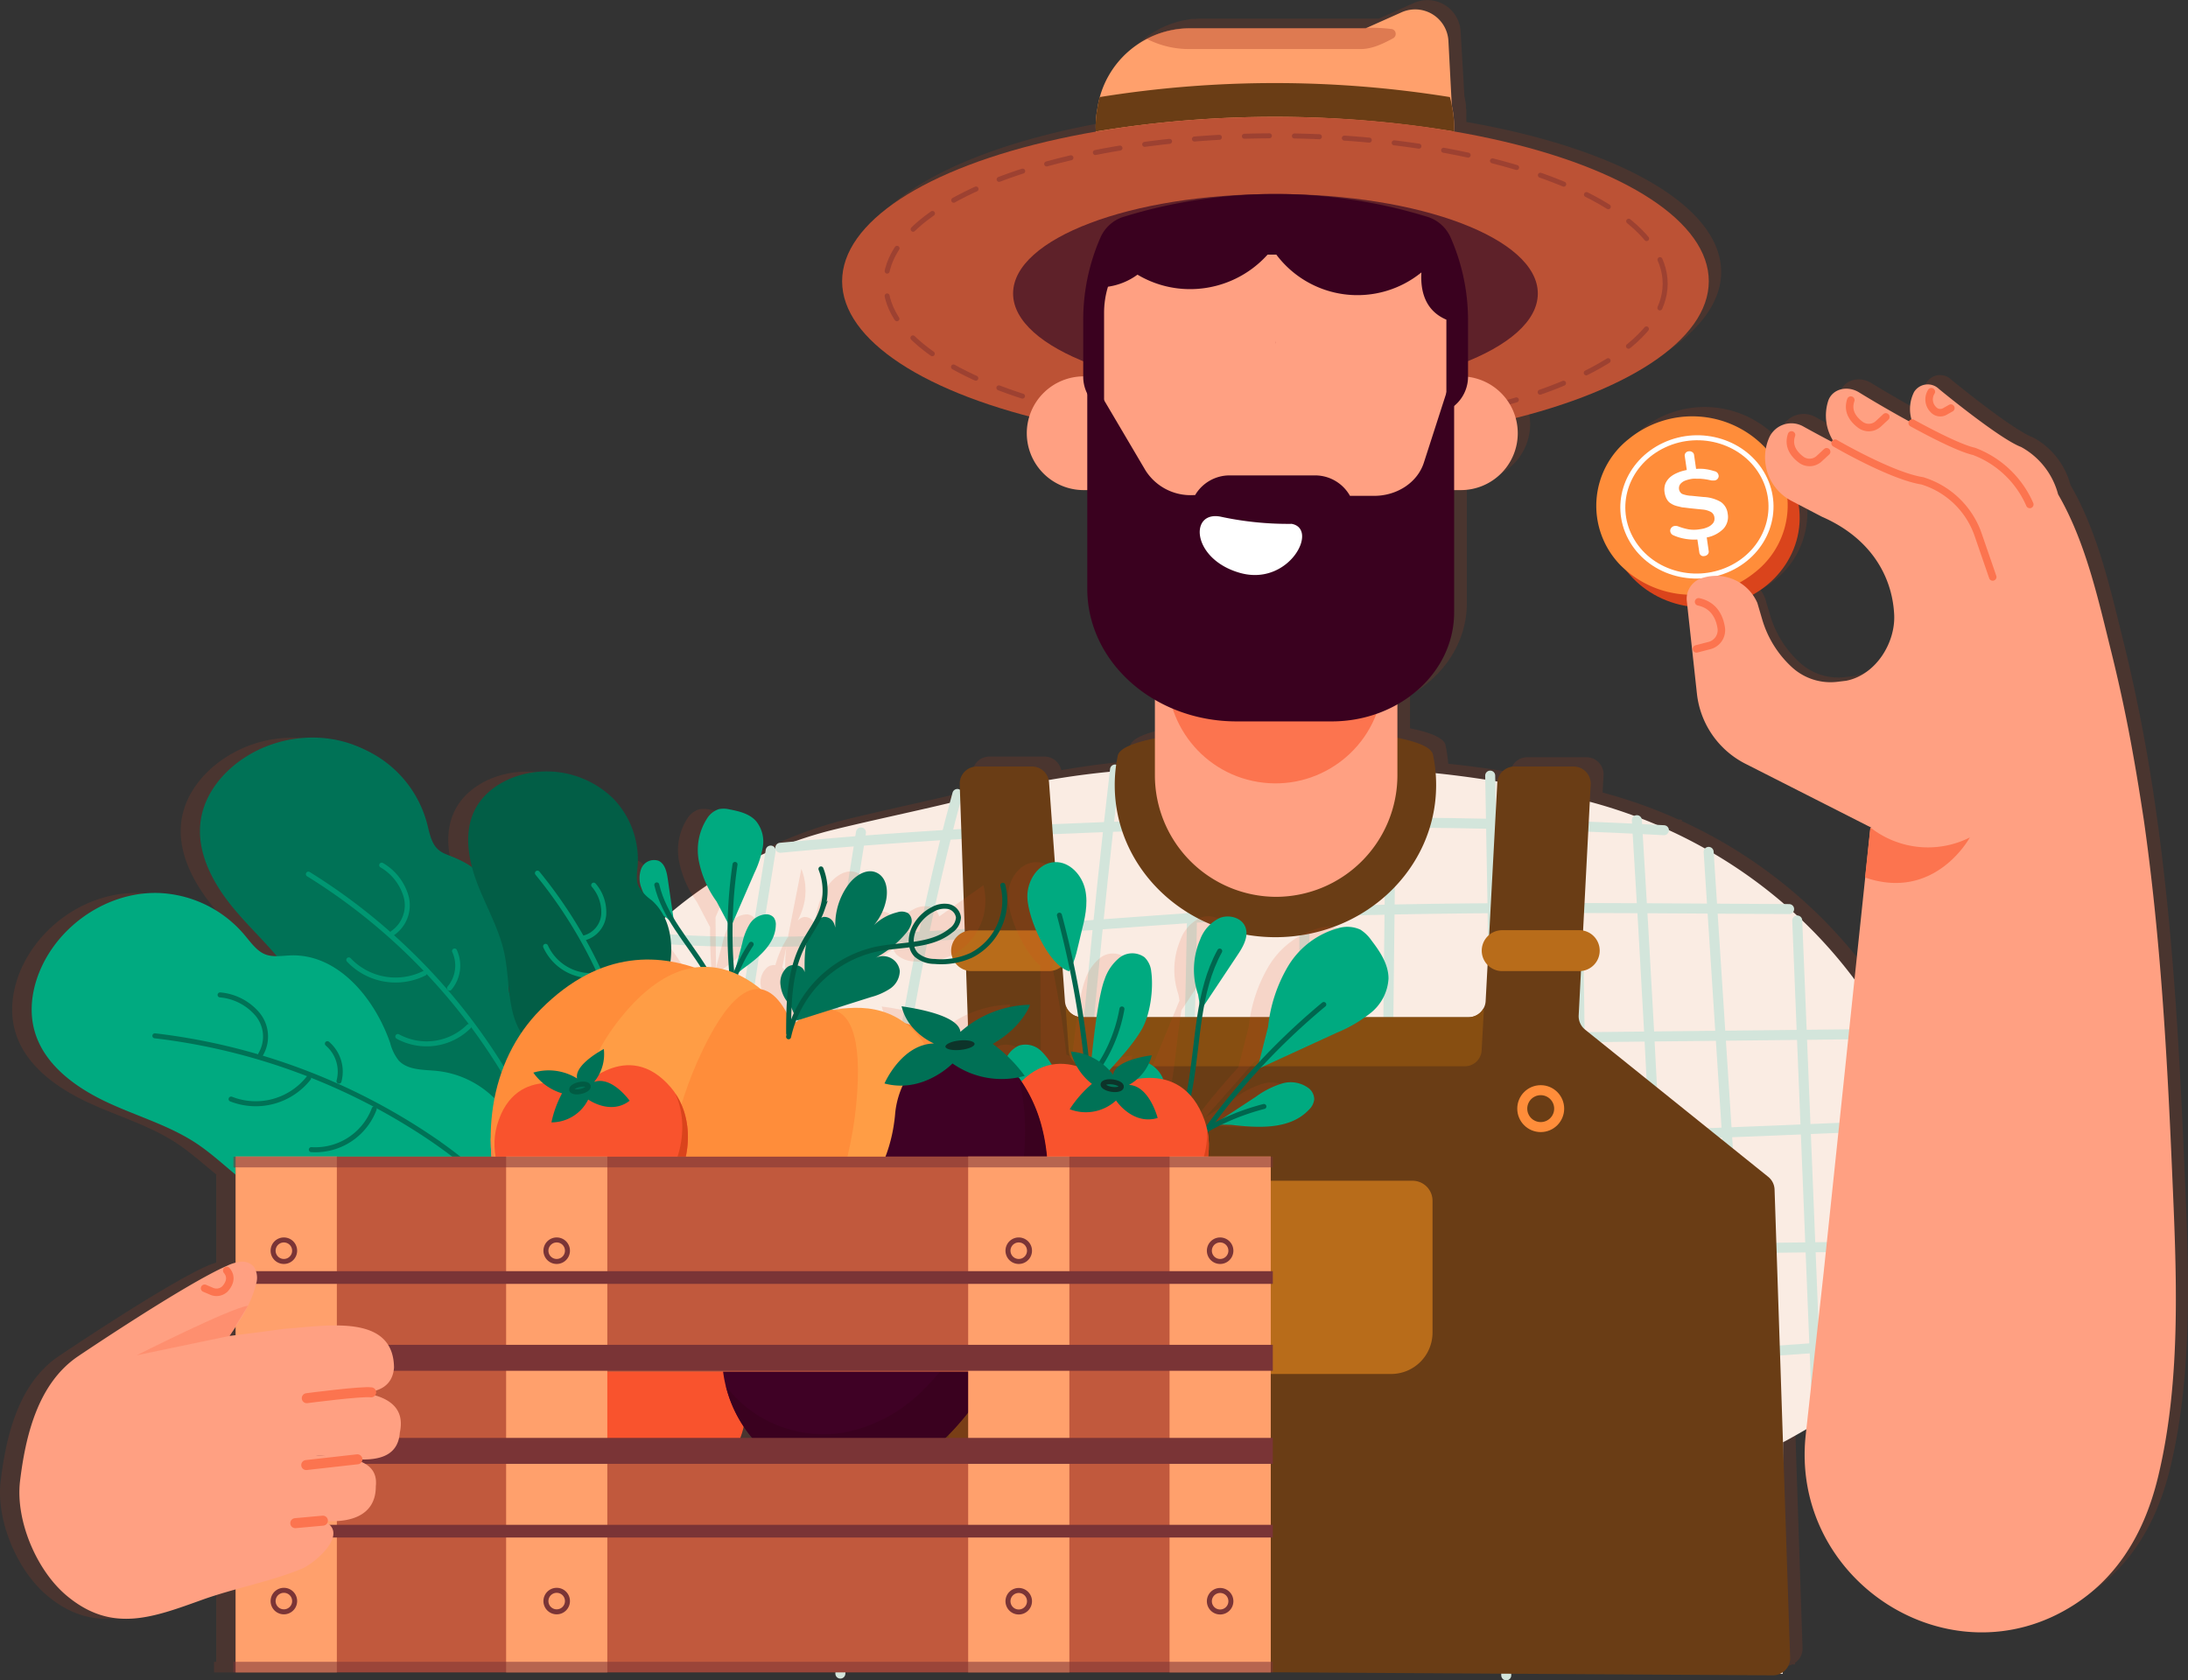 <svg id="Layer_1" data-name="Layer 1" xmlns="http://www.w3.org/2000/svg" viewBox="0 0 437.41 335.99"><rect x="0" y="0" width="437.41" height="335.99" fill="#333333" stroke="none"/><defs><style>.cls-1,.cls-18{fill:#da441c;}.cls-1,.cls-22{opacity:0.14;}.cls-2{fill:#faece3;}.cls-11,.cls-20,.cls-24,.cls-26,.cls-27,.cls-29,.cls-3,.cls-32,.cls-34,.cls-39,.cls-43,.cls-6{fill:none;}.cls-3{stroke:#d3e5db;}.cls-11,.cls-20,.cls-21,.cls-24,.cls-26,.cls-27,.cls-29,.cls-3,.cls-32,.cls-43{stroke-linecap:round;}.cls-11,.cls-20,.cls-21,.cls-24,.cls-26,.cls-27,.cls-29,.cls-3,.cls-32,.cls-34,.cls-39,.cls-43,.cls-6{stroke-miterlimit:10;}.cls-3,.cls-43,.cls-6{stroke-width:2px;}.cls-4{fill:#6a3d15;}.cls-5{fill:#874e11;}.cls-6{stroke:#ff8d3a;}.cls-7{fill:#b86c1a;}.cls-8{fill:#ffa06c;}.cls-10,.cls-9{fill:#bc5235;}.cls-9{opacity:0.49;}.cls-11{stroke:#5e2129;stroke-dasharray:5;opacity:0.33;}.cls-12{fill:#5e2129;}.cls-13,.cls-21{fill:#ffa082;}.cls-14,.cls-42{fill:#fc744f;}.cls-15{fill:#3a011f;}.cls-16{fill:#fff;}.cls-17{fill:#b04545;}.cls-19{fill:#ff8d3a;}.cls-20{stroke:#fff;}.cls-21,.cls-43{stroke:#fc744f;}.cls-21{stroke-width:1.5px;}.cls-23{fill:#00aa80;}.cls-24{stroke:#00664e;}.cls-25{fill:#007256;}.cls-26{stroke:#009772;}.cls-27{stroke:#007256;}.cls-28{fill:#025e46;}.cls-29{stroke:#029971;}.cls-30{fill:#ff9d45;}.cls-31{fill:#f2834c;}.cls-32{stroke:#015b43;}.cls-33{fill:#f9532d;}.cls-34{stroke:#0d342a;}.cls-35{fill:#3f0125;}.cls-36{fill:#007055;}.cls-37{fill:#0d342a;}.cls-38{fill:#c1593d;}.cls-39{stroke:#7a3436;}.cls-40,.cls-41{fill:#7a3436;}.cls-41{opacity:0.54;}.cls-42{opacity:0.36;}</style></defs><path class="cls-1" d="M436.64,232.09c-1-23.39-2.32-46.81-5.63-70q-.94-6.65-2.13-13.27-1.83-10.19-4.3-20.24c-2.65-10.65-5.14-22.06-10.66-31.6a15.23,15.23,0,0,0-7.4-9.47c-4.33-1.61-16.4-11.57-16.4-11.57a3.21,3.21,0,0,0-5,.58,7.46,7.46,0,0,0-.25,6.27c-5.58-3-10.67-6.14-10.67-6.14-2.38-1.53-5.38-.77-6.23,1.56a9.59,9.59,0,0,0,1.31,8.6c-3.6-1.88-6.26-3.38-6.26-3.38a4.87,4.87,0,0,0-6.86,2.17,10.42,10.42,0,0,0-.67,2.24c-.13-.14-.24-.29-.37-.43a20.07,20.07,0,0,0-27-1.53A17,17,0,0,0,326.37,111c.4.43.83.83,1.27,1.22a17.31,17.31,0,0,0,1.13,1.33,19.26,19.26,0,0,0,11,5.73L341.71,137a17.88,17.88,0,0,0,9.88,14l25,12.69-.08,0-.11-.09v.13h0l-.28,2.59-.77,7.29h0l-2.14,20.34a96.25,96.25,0,0,0-37.1-29.82s.73-.2-.6-.27c-1.9-.85-3.82-1.65-5.78-2.39,0-.75,0,0,0,0q-4.57-1.71-9.35-3l.19-3.44a3.44,3.44,0,0,0-3.44-3.62h-11.8a3.44,3.44,0,0,0-3.4,3q-6.18-1.05-12.41-1.69a29.21,29.21,0,0,0-.55-3.75c-.3-1.4-3-2.52-7.09-3.34V139c6.83-3.87,11.36-10.65,11.36-18.37V96.13h1.34A11.37,11.37,0,0,0,305.9,84.76h0a11.22,11.22,0,0,0-.42-3c23.27-5.9,38.6-16,38.6-27.37,0-13.32-20.9-24.8-50.94-30v-.15c0-.12,0-.24,0-.36,0-.3,0-.61,0-.91s0-.31,0-.47,0-.59-.06-.88,0-.28,0-.42c-.05-.44-.11-.87-.2-1.31l-.13-.73L292,6.31A6.65,6.65,0,0,0,282.67.59l-7,3.13-1.38,0H240.37c-.5,0-1,0-1.49.07l-.45,0c-.37,0-.73.09-1.09.15l-.69.13c-.31.06-.62.13-.92.21l-.81.22-.38.13a18.67,18.67,0,0,0-12.21,12.85h0c-.05.18-.09.35-.13.52-.11.45-.21.9-.28,1.35l-.15.9a.88.88,0,0,0,0,.16c-.05.3-.09.59-.12.89s-.06.63-.08.94a.28.28,0,0,1,0,.09,19.83,19.83,0,0,0,0,2c-29.92,5.18-50.72,16.63-50.72,29.92,0,11.22,14.81,21.13,37.42,27.06a11.22,11.22,0,0,0-.5,3.35h0a11.37,11.37,0,0,0,11.37,11.37h.68v19.7c0,9.31,5.4,17.49,13.55,22.23v7.7c-4.29.86-7.12,2-7.42,3.45-.21,1-.36,2.08-.47,3.14h-.1l0-.37c0,.12,0,.25,0,.37-4.43.39-8.84,1-13.22,1.75a3.44,3.44,0,0,0-3.35-2.72h-11a3.43,3.43,0,0,0-3.43,3.56l.11,3.14-.75.18.18-1.39c-.13.48-.25,1-.38,1.44-7.15,1.74-15.43,3.48-23.94,5.54a82.2,82.2,0,0,0-13,4.35h0a79,79,0,0,0-25.29,17.32h0c-.43.43-.84.88-1.26,1.32l0-.38c0,.13,0,.27,0,.41a74.52,74.52,0,0,0-19.8,43.3l-.08.76h0l-2,19.5h0l-.76,7.5,48.13,26.26.62,3.92-1.52,40.22A3.44,3.44,0,0,0,158,331.9l12.48.08c0,.26,0,.53-.05.8l.11-.8,186.36,1.13a3.28,3.28,0,0,0,1.4-.29h.56v-.32a3.44,3.44,0,0,0,1.49-2.95l-1.43-43c.85-.42,2.47-1.33,4.63-2.58l-.11,1c-3.25,29.23,28.85,49.95,53.62,34.08,7.54-4.83,13.72-12.81,16.79-25.51C438.62,273.78,437.52,252.2,436.64,232.09Zm-66-96.91-1.74.21a11.41,11.41,0,0,1-9.21-3,20.81,20.81,0,0,1-5.82-9.36l-1-3.4a7.84,7.84,0,0,0-.93-1.68,19.63,19.63,0,0,0,2.88-1.94,17.26,17.26,0,0,0,6.3-16.09l4.67,2.44c9.2,4,14,11.29,14.44,19.52C380.49,127.56,376.56,134,370.62,135.18Z"/><path class="cls-2" d="M405.09,259.48l-26.35-50.86c-12.32-23.79-34.6-41.39-61.26-48.39l-1-.27a194.74,194.74,0,0,0-49.4-6.38H237.23a160.78,160.78,0,0,0-39.72,5l-3.75,1c-7.73,2-17.07,3.89-26.7,6.22-32.36,7.84-56.12,34.38-59.37,66.32l-2.82,27.75L153,286.08l7.15,45.26,196.23,3.37.06-46.31C362.28,285.45,405.09,259.48,405.09,259.48Z"/><path class="cls-3" d="M127.53,188.34c-1.72,17.27-2.86,64.11-3.43,81.44"/><path class="cls-3" d="M141.56,277.65c.61-31.35,7.44-76.59,12.51-107.57"/><path class="cls-3" d="M153,286.08c6-38.26,13.11-81.36,19.12-119.62"/><path class="cls-3" d="M191.39,158.76C176.29,214,171.54,277.64,168,334.65"/><path class="cls-3" d="M205.44,158a968,968,0,0,0-17.85,175.15"/><path class="cls-3" d="M222.91,153.87Q212.59,242.64,209.54,332"/><path class="cls-3" d="M238.48,153.26a1718.61,1718.61,0,0,1-9,179.89"/><path class="cls-3" d="M260.44,152.65q1.5,89.37-3.95,178.69"/><path class="cls-3" d="M278.11,153.87q-1,89.06-2,178.11"/><path class="cls-3" d="M297.91,155.09,301.12,335"/><path class="cls-3" d="M315,158.09q1.67,87.24,1.58,174.5"/><path class="cls-3" d="M327.23,164c3.53,57.13,6,111.4,7.72,168.6"/><path class="cls-3" d="M341.58,170.34c3.57,55.14,6.94,107.09,10.52,162.23"/><path class="cls-3" d="M359.29,184.06q2,49.53,4,99"/><path class="cls-3" d="M374.23,202.17q.64,35.72,4.38,71.3"/><path class="cls-3" d="M390.21,227.5l4.8,39.28"/><path class="cls-3" d="M156,169.52c54.15-5.14,122.31-6.5,176.64-3.51"/><path class="cls-3" d="M128.76,187.4c31,3.13,84.53-2.4,115.59-4.24,36.48-2.16,76.77-1.57,113.32-1.38"/><path class="cls-3" d="M113.85,209.52c80.73-.92,181.82-1.85,262.54-2.77"/><path class="cls-3" d="M107.61,232.82c32.2-2.41,84.73-3.65,117-3.62,57.9.06,115.78-2.46,173.62-5"/><path class="cls-3" d="M105.63,252.32c93.43.37,204.43-2.71,297.86-3.31"/><path class="cls-3" d="M132.1,271.36c42.84-3.72,85.87,3,128.89,3.43,23.93.25,47.84-1.44,71.71-3.12l57.65-4.07"/><path class="cls-4" d="M287.1,157c0,16.79-14.38,30.4-32.12,30.4s-32.13-13.61-32.13-30.4a28.76,28.76,0,0,1,.61-5.91c1.44-6.93,61.48-7.2,63-.22A28.85,28.85,0,0,1,287.1,157Z"/><path class="cls-4" d="M353.48,235.31l-36.6-29.43A3.45,3.45,0,0,1,315.6,203L318,156.89a3.44,3.44,0,0,0-3.43-3.62h-11.8a3.44,3.44,0,0,0-3.44,3.25L297,200.17a3.43,3.43,0,0,1-3.43,3.25H216.32a3.43,3.43,0,0,1-3.42-3.19l-3.18-43.77a3.43,3.43,0,0,0-3.42-3.19h-11a3.44,3.44,0,0,0-3.44,3.55l1.64,47.77a3.45,3.45,0,0,1-1.3,2.82l-35.29,27.9a3.46,3.46,0,0,0-1.31,2.57l-3.48,92.33a3.44,3.44,0,0,0,3.41,3.57L354.41,335a3.44,3.44,0,0,0,3.46-3.55l-3.11-93.57A3.41,3.41,0,0,0,353.48,235.31Z"/><path class="cls-5" d="M217.06,213.21h75.78A3.36,3.36,0,0,0,296.2,210l.47-8.56a3.44,3.44,0,0,1-3.1,1.95H216.32A3.43,3.43,0,0,1,213,201l.66,9.13A3.36,3.36,0,0,0,217.06,213.21Z"/><circle class="cls-6" cx="204.14" cy="221.68" r="3.69"/><circle class="cls-6" cx="308.01" cy="221.68" r="3.69"/><path class="cls-7" d="M228,236.1h54.38a4,4,0,0,1,4,4v26.36a8.28,8.28,0,0,1-8.28,8.28H232.83a8.78,8.78,0,0,1-8.78-8.78V240.07A4,4,0,0,1,228,236.1Z"/><path class="cls-7" d="M209.66,194.18H194.22a4.09,4.09,0,0,1-4.07-4.07h0a4.09,4.09,0,0,1,4.07-4.07h15.44a4.08,4.08,0,0,1,4.07,4.07h0A4.08,4.08,0,0,1,209.66,194.18Z"/><path class="cls-7" d="M315.73,194.18H300.3a4.09,4.09,0,0,1-4.08-4.07h0A4.09,4.09,0,0,1,300.3,186h15.43a4.08,4.08,0,0,1,4.07,4.07h0A4.08,4.08,0,0,1,315.73,194.18Z"/><path class="cls-8" d="M290.56,27.4a18.45,18.45,0,0,0-.19-5.63l-.14-.74-.67-12.84a6.66,6.66,0,0,0-9.37-5.73L273,5.67c-.4,0-.8,0-1.21,0H237.9a18.7,18.7,0,0,0-18.46,15.67l-.15.9a18.71,18.71,0,0,0,18.46,21.73H272a18.7,18.7,0,0,0,18.45-15.65l.18.22Z"/><path class="cls-9" d="M272,9.81c2.32,0,4.52-1.08,6.55-2.18a1,1,0,0,0-.25-1.81,33.56,33.56,0,0,0-6.47-.2H237.9a18.69,18.69,0,0,0-8.67,2.14,18.51,18.51,0,0,0,8.52,2.05Z"/><path class="cls-4" d="M219.29,22.19a19.07,19.07,0,0,0-.22,4.11,219.75,219.75,0,0,1,71.59,0,19.1,19.1,0,0,0-.29-4.5l-.17-.9a14.67,14.67,0,0,0-.35-1.49,220.15,220.15,0,0,0-70,0,18.8,18.8,0,0,0-.41,1.87Z"/><ellipse class="cls-10" cx="254.98" cy="56.23" rx="86.63" ry="32.87"/><ellipse class="cls-11" cx="254.98" cy="56.72" rx="77.91" ry="29.57"/><ellipse class="cls-12" cx="254.98" cy="58.69" rx="52.45" ry="19.9"/><path class="cls-13" d="M255.12,179.33h0a24.32,24.32,0,0,0,24.24-24.25V115a24.31,24.31,0,0,0-24.24-24.24h0A24.31,24.31,0,0,0,230.88,115v40.08A24.31,24.31,0,0,0,255.12,179.33Z"/><path class="cls-13" d="M216.64,98h75.41a11.37,11.37,0,0,0,11.37-11.37h0a11.37,11.37,0,0,0-11.37-11.37H216.64a11.37,11.37,0,0,0-11.37,11.37h0A11.37,11.37,0,0,0,216.64,98Z"/><circle class="cls-14" cx="254.98" cy="135.04" r="21.6" transform="translate(80.83 365.09) rotate(-80.78)"/><path class="cls-15" d="M290,47.49a7.51,7.51,0,0,0-4.43-4.07,103.3,103.3,0,0,0-61.16,0A7.5,7.5,0,0,0,220,47.49a41,41,0,0,0-3.45,16.66V75.37a7.56,7.56,0,0,0,4.83,7c9.1,3.59,20.83,5.75,33.64,5.75s24.53-2.16,33.64-5.75a7.57,7.57,0,0,0,4.82-7V64.15A41,41,0,0,0,290,47.49Z"/><path class="cls-13" d="M284.16,54.47a20.27,20.27,0,0,1-29-3.55H253.4a20.82,20.82,0,0,1-14,6.84,20.51,20.51,0,0,1-12-2.84,13.18,13.18,0,0,1-5.9,2.41,17.85,17.85,0,0,0-.78,5.21v51.23a17.76,17.76,0,0,0,17.76,17.76h32.91a17.76,17.76,0,0,0,17.76-17.76V63.92C284.93,62.13,283.93,58.24,284.16,54.47Z"/><path class="cls-15" d="M284.65,92.51c-1.27,3.95-5.35,6.66-10,6.64l-4.77,0A8,8,0,0,0,263,95.06H245.77A8,8,0,0,0,238.92,99h-.39A10.65,10.65,0,0,1,229,94.06L217.36,74.33l0,16.64h0v26.74c0,14.66,13.36,26.54,29.85,26.54h19c13.53,0,24.49-9.75,24.49-21.78V73.75Z"/><path class="cls-16" d="M258.22,104.75a63.91,63.91,0,0,1-13.94-1.38c-6.58-1.56-6.21,8.4,3.59,11.18S263.74,105.75,258.22,104.75Z"/><polygon class="cls-17" points="254.96 68.61 254.99 68.66 254.99 68.13 254.96 68.61"/><ellipse class="cls-18" cx="340.67" cy="103.64" rx="19.11" ry="17.82" transform="translate(-4.21 15.02) rotate(-2.51)"/><path class="cls-19" d="M352.65,89.27a17,17,0,0,1-1.8,25.16,20.08,20.08,0,0,1-27-1.52,17,17,0,0,1,1.8-25.16A20.07,20.07,0,0,1,352.65,89.27Z"/><path class="cls-20" d="M352.52,95.19c3.62,6.83.6,15.13-6.74,18.54s-16.21.65-19.83-6.18S325.36,92.43,332.7,89,348.91,88.37,352.52,95.19Z"/><path class="cls-16" d="M339.33,107.88a10.6,10.6,0,0,1-2.68-.18,9.39,9.39,0,0,1-2.15-.68,1,1,0,0,1-.59-.75.87.87,0,0,1,.19-.71,1,1,0,0,1,.7-.39,1.51,1.51,0,0,1,.74.1,11.58,11.58,0,0,0,2,.57,6.69,6.69,0,0,0,2.2,0q.45-.06.84-.15a5.65,5.65,0,0,0,.76-.26,3,3,0,0,0,.64-.36,2.89,2.89,0,0,0,.47-.45,1.43,1.43,0,0,0,.27-.57,1.9,1.9,0,0,0,0-.68,1.45,1.45,0,0,0-.68-1,4.37,4.37,0,0,0-1.74-.49l-2.46-.25-1.21-.15c-.32,0-.66-.11-1-.19a6.53,6.53,0,0,1-.91-.26,4.17,4.17,0,0,1-.72-.38,2,2,0,0,1-.59-.54,3.07,3.07,0,0,1-.4-.72,4.49,4.49,0,0,1-.25-1,3.43,3.43,0,0,1,0-1,2.9,2.9,0,0,1,.25-.85,3.64,3.64,0,0,1,1.17-1.36,5.24,5.24,0,0,1,.87-.51,9.41,9.41,0,0,1,1-.4,11.56,11.56,0,0,1,1.16-.29l-.4-2.75a.78.78,0,0,1,.18-.68.9.9,0,0,1,.61-.31,1,1,0,0,1,.69.15.78.78,0,0,1,.38.6l.4,2.77a10.75,10.75,0,0,1,1.5,0,10.54,10.54,0,0,1,1.23.2c.33.08.64.16.95.26a1,1,0,0,1,.82.85.62.62,0,0,1,0,.27.74.74,0,0,1-.1.26,1.12,1.12,0,0,1-.16.22.92.92,0,0,1-.25.17,1.68,1.68,0,0,1-.32.09h-.35l-.19,0-.39-.08-.54-.11-.59-.09-.72-.07c-.2,0-.44,0-.73,0a7.37,7.37,0,0,0-.82,0,6.66,6.66,0,0,0-1.46.35,2.45,2.45,0,0,0-1,.67,1.37,1.37,0,0,0,.3,2,5.68,5.68,0,0,0,1.89.39l2.41.24a7.41,7.41,0,0,1,3.48,1,3.28,3.28,0,0,1,1.36,2.34,3.5,3.5,0,0,1-.89,3.05,6.33,6.33,0,0,1-3.3,1.7l.39,2.71a.78.78,0,0,1-.2.68,1,1,0,0,1-.64.32,1,1,0,0,1-.45,0,.84.84,0,0,1-.38-.25.81.81,0,0,1-.2-.46Z"/><path class="cls-13" d="M426.4,150.69q-1.81-10.19-4.3-20.24c-2.65-10.65-5.13-22.07-10.66-31.61a15.19,15.19,0,0,0-7.39-9.46c-4.34-1.62-16.4-11.58-16.4-11.58a3.22,3.22,0,0,0-5,.58,7.56,7.56,0,0,0-.25,6.28c-5.57-3-10.67-6.15-10.67-6.15-2.37-1.52-5.38-.77-6.22,1.57a9.57,9.57,0,0,0,1.31,8.59c-3.61-1.88-6.27-3.37-6.27-3.37a4.86,4.86,0,0,0-6.85,2.17,9.82,9.82,0,0,0,4.59,12.76l5.94,3.1c9.2,4,14,11.29,14.44,19.52.3,5.65-3.64,12.1-9.58,13.27l-1.74.21a11.42,11.42,0,0,1-9.21-3,21,21,0,0,1-5.82-9.36l-1-3.4a9,9,0,0,0-10.78-5.06,4.32,4.32,0,0,0-3.34,4.53l2.05,18.78a17.91,17.91,0,0,0,9.88,14l25,12.69-.21.06-9.35,88.91L361,286.81c-3.25,29.24,28.85,50,53.62,34.09,7.54-4.83,13.72-12.81,16.79-25.51,4.78-19.73,3.68-41.31,2.81-61.42-1-23.39-2.33-46.82-5.64-70C427.9,159.52,427.2,155.1,426.4,150.69Z"/><path class="cls-21" d="M365.17,90.33l-1.5,1.39a2.82,2.82,0,0,1-3.52.25c-1.37-1-2.8-2.66-2-5"/><path class="cls-21" d="M377,83.36l-1.5,1.39A2.82,2.82,0,0,1,372,85c-1.38-1-2.8-2.65-2-5"/><path class="cls-21" d="M390,81.6l-1.2.68a1.85,1.85,0,0,1-2.3-.38,2.88,2.88,0,0,1-.4-3.58"/><path class="cls-21" d="M382.28,84.59c4.67,2.56,9.71,5.07,12.36,5.67h0a19.77,19.77,0,0,1,11.14,10.61"/><path class="cls-21" d="M366.86,88.62s11.27,6.57,17.41,7.52h0a17.1,17.1,0,0,1,11.1,10.53l3,8.7"/><path class="cls-21" d="M339.15,129.75l2.52-.65a3.18,3.18,0,0,0,2.44-3.47c-.3-2.06-1.34-4.6-4.54-5.29"/><path class="cls-14" d="M373.91,165.46a18.63,18.63,0,0,0,19.88,2s-6.93,12.86-20.94,8Z"/><g class="cls-22"><path class="cls-18" d="M270.31,188.07a7.84,7.84,0,0,0-2.23-2.18,6.22,6.22,0,0,0-4.44-.29,16.83,16.83,0,0,0-10,7.59,29.71,29.71,0,0,0-4,12.12l-2.07,8.11a136.52,136.52,0,0,0-10.12,12.38s0-.06,0-.09v0a13.18,13.18,0,0,0-.47-1.68,14.42,14.42,0,0,0-3.16-5.37c.09-.43.19-.85.26-1.28.92-5.06,1.25-10.32,2.11-15.39l7.4-11.11c1.12-1.68,2.28-3.75,1.5-5.61s-3.26-2.49-5.11-1.75A7.73,7.73,0,0,0,236,187.9a15.27,15.27,0,0,0-.4,11l.19,1.2L229.23,216l-.58-.14a6.14,6.14,0,0,0-2.84-3.23,10.12,10.12,0,0,0,.57-1.58s-7.26.79-7.74,3.88a10.62,10.62,0,0,0-.74-.88,55.68,55.68,0,0,0,6.38-8c1.8-3,2.47-8.26,2-11.72a4.56,4.56,0,0,0-1.35-2.88,4.17,4.17,0,0,0-5,.09,9.45,9.45,0,0,0-3,4.41c-1.07,2.75-2,9.75-2.57,15.45a10.25,10.25,0,0,0-1.17-.49q-1-8.88-2.83-17.64a36.87,36.87,0,0,0,1.87-6.55c.74-2.88,1.48-5.9.84-8.8s-3.11-5.65-6.09-5.52c-3.29.15-5.55,3.74-5.48,7,.07,3.58,3,10.84,6.47,13.7l.12,19.63a9.57,9.57,0,0,0-1.75.16,10.23,10.23,0,0,0-2.16-2.8,4.48,4.48,0,0,0-4.38-1,5.33,5.33,0,0,0-2.3,2.09,34.2,34.2,0,0,0-3-2.46c6-3.41,7.45-7.82,7.45-7.82a21.6,21.6,0,0,0-13.91,5.42c-.38-3.82-11.76-5.05-11.76-5.05a9.6,9.6,0,0,0,1.68,3.6l-.87-.25c-4.48-3.44-9.92-3.5-14.33-2.65l-.43-.1,7.85-2.48a13,13,0,0,0,3.83-1.69,4.34,4.34,0,0,0,1.94-3.54,2.85,2.85,0,0,0-.9-1.92l3.48-2.46a4.07,4.07,0,0,1-.24-.91c-1.27.17-2.56.29-3.84.44a20.42,20.42,0,0,0,2.65-2.61,4.73,4.73,0,0,0,1.16-2,2,2,0,0,0-.65-2.09,2.64,2.64,0,0,0-2.14-.18,10.18,10.18,0,0,0-4.7,2.58,11.21,11.21,0,0,0,2.46-5.09c.39-2,0-4.56-1.93-5.42s-4.24.58-5.56,2.31a13.54,13.54,0,0,0-2.66,8.73,4.06,4.06,0,0,0-.31-.95,2.09,2.09,0,0,0-2.05-1.23,2.52,2.52,0,0,0-1.34.84l0,.05a15.75,15.75,0,0,0,1-2.29,11.89,11.89,0,0,0-.18-8.23l-2.67,13.59.15-.26a10.8,10.8,0,0,0-.32,1.11l.17-.85q-.51.84-1,1.71a22.53,22.53,0,0,0-1.52,3.95,2.35,2.35,0,0,0-1.53.37,4,4,0,0,0-1.39,3.79,6.46,6.46,0,0,0,1.75,3.64c0,.87-.08,1.75-.1,2.62-.91-2-2.78-5.15-5.56-5.6a22.34,22.34,0,0,0-4.87-3.06l1.24-1c3.08-2.18,6.48-4.92,6.58-8.7a2.35,2.35,0,0,0-.41-1.56,2,2,0,0,0-1.53-.64,4.18,4.18,0,0,0-3.31,2,12.31,12.31,0,0,0-1.44,3.74c-.43,1.66-.87,3.32-1.3,5l-.1-10.17q1.9-4.41,3.82-8.83a19.69,19.69,0,0,0,1.68-5.19,6.48,6.48,0,0,0-1.34-5.14c-1.3-1.46-3.33-2-5.25-2.35a5.21,5.21,0,0,0-2.15-.08,4.32,4.32,0,0,0-2.42,1.9,11.66,11.66,0,0,0-1.63,8.5,20.75,20.75,0,0,0,3.54,8.08l2.68,5.11q-.06,4.49.31,9a15.42,15.42,0,0,0-5.6-1c-1.83-2.89-4-5.65-5.81-8.54q-.67-4.56-1.33-9.11c-.2-1.38-.56-3-1.82-3.58a2.76,2.76,0,0,0-3.43,1.46,5.35,5.35,0,0,0,0,4c.12.35.26.68.41,1a4.65,4.65,0,0,1-1-1.34c-.57-1.25-.3-2.7-.19-4.07a17.58,17.58,0,0,0-4.86-13.5,19.09,19.09,0,0,0-17.79-4.91c-4,.95-7.88,3.32-9.81,7s-1.67,7.72-.63,11.66a13.72,13.72,0,0,0-2.67-1.53l-.48-.2c-.19-.09-.36-.19-.55-.27-.62-.27-1.27-.49-1.89-.75a5.41,5.41,0,0,1-1.45-1.06c-1.21-1.28-1.5-3.15-1.93-4.86A22.58,22.58,0,0,0,70,150.36c-.47-.24-1-.46-1.44-.67a24.58,24.58,0,0,0-23.26,1.64c-4.5,2.84-8.2,7.32-9,12.57-1,6.45,2.42,12.77,6.58,17.78,2.72,3.28,5.82,6.27,8.57,9.51a6,6,0,0,1-2.34-.37c-1.72-.67-2.82-2.32-4-3.74a23.64,23.64,0,0,0-17.3-8.52c-8.64-.26-17.11,4.59-21.78,11.87C3,195.11,1.5,201,3.06,206.33c1.92,6.54,8,11,14.12,13.92s12.87,4.76,18.5,8.59c2.61,1.77,5.06,4,7.55,6v17.63a12.61,12.61,0,0,0-1.69.61c-8.2,3.52-29.83,18.12-29.87,18.15C3.73,276.65,1.23,287,.13,296.2-.8,304,3.4,314,9.44,319.06c9,7.53,17.09,4.43,27.08.84,2.18-.78,4.43-1.44,6.71-2.08v14.47h-.44v2.12H250.57v-2.12h-.42V307.44h.42V304.9h-.42V292.7h.42v-5.18h-.42V274.1h.42v-5.19h-.42v-12.2h.42v-2.54h-.42V233.43h.42v-2.12h-.42v0H237.64c0-.05,0-.1,0-.14q0-.3.06-.6c0-.18,0-.36,0-.54s0-.4,0-.6,0-.36,0-.54,0-.39,0-.59l0-.54c0-.2,0-.39-.07-.59a.28.28,0,0,0,0-.09l1.78-2,.46-.18,2.36.08c5.44.63,11.76,1,15.52-3a3.38,3.38,0,0,0,1.08-2.07,2.86,2.86,0,0,0-1-2.17,6,6,0,0,0-5.51-1,17.75,17.75,0,0,0-5.18,2.64l-6.22,4.09,9.75-11.06,12.68-5.82a28.07,28.07,0,0,0,6.84-4,9.44,9.44,0,0,0,3.53-6.84C273.71,192.85,272,190.31,270.31,188.07Zm-140.43-4.13,3.16,9c-.95-.26-1.92-.47-2.92-.64a15.75,15.75,0,0,0-1.32-9.15l.43.27ZM97.77,197c0,.52.11,1,.17,1.55A5.72,5.72,0,0,1,97.77,197Zm47,88.27a25.52,25.52,0,0,0,1.67,2.24H144.1A18.71,18.71,0,0,0,144.78,285.28Zm40.36,2.24a44.17,44.17,0,0,0,3.71-4c.28-.35.55-.71.82-1.06v5.09Zm-30.65-82.8c-.05-.08-.14-.22-.27-.4l.41-2.08.43,1C154.85,203.73,154.66,204.22,154.49,204.72ZM43.23,265.3V267l-1.22.15C42.42,266.53,42.83,265.92,43.23,265.3Zm114-76.12a29.14,29.14,0,0,0-.23,5.28,1.71,1.71,0,0,0-.62-1Z"/><path class="cls-18" d="M178.57,189.79a3.22,3.22,0,0,0,.73,1.14,5.61,5.61,0,0,0,3.64,1.32,14.64,14.64,0,0,0,7.37-1.23,12.27,12.27,0,0,0,6.29-14l-8.86,6.25a2.57,2.57,0,0,0-2-2,4.68,4.68,0,0,0-3.1.55,8.34,8.34,0,0,0-3.63,3.57,6,6,0,0,0-.67,3.49c.67-.09,1.33-.19,2-.32Z"/></g><path class="cls-23" d="M133.1,183.42a10.64,10.64,0,0,1-4.86-5.83,5.35,5.35,0,0,1,0-4,2.76,2.76,0,0,1,3.43-1.46c1.26.6,1.62,2.2,1.82,3.58q.66,4.56,1.33,9.12"/><path class="cls-23" d="M142.82,202.93c-3.73-.61-8-1.57-9.74-4.92a2.29,2.29,0,0,1-.32-1.58,2,2,0,0,1,1.1-1.25,4.14,4.14,0,0,1,3.85.35,12.09,12.09,0,0,1,2.94,2.73l4.54,5.25"/><path class="cls-23" d="M143.25,180.26a20.61,20.61,0,0,1-3.54-8.08,11.66,11.66,0,0,1,1.63-8.5,4.32,4.32,0,0,1,2.42-1.9,5.16,5.16,0,0,1,2.14.08c1.93.36,4,.89,5.26,2.35a6.48,6.48,0,0,1,1.34,5.14,19.69,19.69,0,0,1-1.68,5.19q-2.4,5.52-4.78,11"/><path class="cls-24" d="M131.3,176.94c1.46,6.29,6.15,11.23,9.54,16.72,7.23,11.68,8.35,24,9.57,37.64"/><path class="cls-24" d="M139.17,199.26a32.37,32.37,0,0,1,6.66,5.16"/><path class="cls-23" d="M148.51,193.72c3.08-2.18,6.48-4.92,6.58-8.7a2.35,2.35,0,0,0-.41-1.56,2,2,0,0,0-1.53-.64,4.16,4.16,0,0,0-3.31,2,12.31,12.31,0,0,0-1.44,3.74l-1.77,6.72"/><path class="cls-24" d="M150.17,188.82a32.44,32.44,0,0,0-3.71,7.57"/><path class="cls-24" d="M147.24,209.28a51.73,51.73,0,0,0,0-7.26,93.87,93.87,0,0,1-.3-29.17"/><path class="cls-25" d="M115.34,216.72a18.35,18.35,0,0,0-8.7-13.43c-2.24-1.33-5-2.45-5.79-4.93a9.13,9.13,0,0,1-.08-3.72c1-9-1.78-19.65-10.1-23.22-1.52-.65-3.23-1.08-4.37-2.28s-1.5-3.15-1.93-4.86a22.63,22.63,0,0,0-11.54-14.4c-7.38-3.73-16.68-3-23.68,1.45-4.49,2.84-8.19,7.32-9,12.57-1,6.45,2.42,12.77,6.58,17.78S56,191,59.27,196.63c4,6.75,5.86,15.62,12.83,19.23,4.92,2.55,11.34,1.71,15.64,5.2,4,3.24,5.1,9.43,9.65,11.82,3.36,1.75,7.64.74,10.64-1.57S116,222.21,115.34,216.72Z"/><path class="cls-25" d="M116.37,217.19a18.37,18.37,0,0,0-8.7-13.43c-2.23-1.33-5-2.45-5.79-4.93a9.13,9.13,0,0,1-.08-3.72c1-9-1.78-19.65-10.1-23.22-1.52-.65-3.23-1.07-4.37-2.28s-1.5-3.15-1.93-4.86a22.62,22.62,0,0,0-11.54-14.39c-7.38-3.74-16.68-3-23.68,1.44-4.49,2.84-8.19,7.32-9,12.58-1,6.44,2.42,12.76,6.58,17.77S57,191.5,60.31,197.1c4,6.75,5.85,15.62,12.82,19.23,4.92,2.55,11.34,1.72,15.64,5.2,4,3.24,5.1,9.43,9.66,11.82,3.35,1.75,7.63.74,10.63-1.56S117,222.68,116.37,217.19Z"/><path class="cls-26" d="M101.89,260.26c6.09-5.44,8.5-14.15,7.79-22.28s-4.21-15.76-8.37-22.78a119.31,119.31,0,0,0-39.66-40.41"/><path class="cls-26" d="M84.85,194.6a12.87,12.87,0,0,1-15.12-2.66"/><path class="cls-26" d="M78.48,186.59a6.75,6.75,0,0,0,2.74-7.21A10.64,10.64,0,0,0,76.31,173"/><path class="cls-26" d="M93.72,205.26a12,12,0,0,1-14.19,2"/><path class="cls-26" d="M89.87,197.58a7,7,0,0,0,1-7.42"/><path class="cls-23" d="M101.55,223a19.19,19.19,0,0,0-14.19-8.86c-2.71-.27-5.82-.1-7.67-2.1A9.43,9.43,0,0,1,78,208.55c-3.1-8.94-10.41-17.82-19.86-17.51-1.73.06-3.54.42-5.15-.22s-2.82-2.32-4-3.74a23.64,23.64,0,0,0-17.3-8.52c-8.64-.26-17.11,4.59-21.78,11.87-3,4.68-4.52,10.57-2.95,15.9,1.92,6.54,8,11,14.12,13.92s12.87,4.76,18.5,8.59C46.34,233.45,52,241,60.23,241.36c5.79.23,11.49-3.41,17.12-2,5.21,1.29,9,6.67,14.37,6.91,4,.18,7.56-2.68,9.38-6.19S104.58,227.92,101.55,223Z"/><path class="cls-27" d="M106.94,270.19c3.35-7.84,1.77-17.16-2.51-24.54s-11-13.06-18-17.86a124.63,124.63,0,0,0-55.47-20.67"/><path class="cls-27" d="M61.69,215.59a13.47,13.47,0,0,1-15.49,4.18"/><path class="cls-27" d="M52.11,210.83a7,7,0,0,0-.61-8A11.06,11.06,0,0,0,44,198.94"/><path class="cls-27" d="M74.81,221.74a12.57,12.57,0,0,1-12.57,8.14"/><path class="cls-27" d="M67.77,216.18a7.36,7.36,0,0,0-2.32-7.49"/><path class="cls-28" d="M137,219.61a14.27,14.27,0,0,0-3-12.08c-1.31-1.54-3.07-3.07-3-5.09a7.09,7.09,0,0,1,.88-2.76c3-6.39,3.65-14.92-1.57-19.64a9.59,9.59,0,0,1-2.65-2.78c-.57-1.25-.3-2.7-.19-4.07a17.58,17.58,0,0,0-4.86-13.5,19.09,19.09,0,0,0-17.79-4.91c-4,.95-7.89,3.32-9.81,7-2.35,4.49-1.44,10,.36,14.75s4.43,9.2,5.47,14.17c1.24,6,.37,13,4.58,17.38,3,3.12,7.92,4.13,10.21,7.78,2.12,3.39,1.37,8.23,4.12,11.13,2,2.14,5.43,2.48,8.22,1.53S136.1,223.81,137,219.61Z"/><path class="cls-29" d="M115.5,247.65c5.85-2.46,9.83-8.27,11.35-14.43s.88-12.66-.41-18.87a92.74,92.74,0,0,0-19-39.76"/><path class="cls-29" d="M119.52,195a10,10,0,0,1-10.45-5.77"/><path class="cls-29" d="M116.85,187.53a5.26,5.26,0,0,0,3.84-4.62,8.26,8.26,0,0,0-2-5.92"/><path class="cls-29" d="M123.36,205.11A9.35,9.35,0,0,1,112.43,203"/><path class="cls-29" d="M122.47,198.49a5.47,5.47,0,0,0,2.63-5.2"/><path class="cls-23" d="M215.68,224.26q-2.22-5.3-4.91-10.37a12.43,12.43,0,0,0-2.71-3.81,4.48,4.48,0,0,0-4.38-1,5.33,5.33,0,0,0-2.34,2.15c-1.47,2.22-2.23,5.17-1,7.54,1.32,2.61,4.45,3.63,7.27,4.41l9.06,2.51"/><path class="cls-23" d="M205.38,179.39c-.08-3.29,2.19-6.88,5.48-7,3-.13,5.46,2.61,6.09,5.52s-.1,5.92-.84,8.8c-.64,2.52-1.06,5.39-2.38,7.5C209.53,193,205.47,183.61,205.38,179.39Z"/><path class="cls-23" d="M217.48,219.69c3.15-5.22,7.52-8.46,10.67-13.68,1.81-3,2.48-8.26,2-11.72a4.56,4.56,0,0,0-1.35-2.88,4.17,4.17,0,0,0-5,.09,9.45,9.45,0,0,0-3,4.41C218.88,200.87,217.48,219.69,217.48,219.69Z"/><path class="cls-24" d="M211.79,183a189.13,189.13,0,0,1,.58,96"/><path class="cls-24" d="M224.29,201.75a30.34,30.34,0,0,1-6.33,13.9"/><path class="cls-24" d="M206.74,216.74c2.36,3.9,9.51,5.65,11.19,9.88"/><path class="cls-23" d="M239.52,198.89a15.27,15.27,0,0,1,.4-11,7.73,7.73,0,0,1,3.91-4.33c1.85-.74,4.34-.1,5.11,1.75s-.38,3.93-1.51,5.61q-3.69,5.56-7.4,11.12"/><path class="cls-23" d="M231.09,229.33c-3.44-4.27-7.09-9.43-5.74-14.74a3.46,3.46,0,0,1,1.19-2,2.89,2.89,0,0,1,2.39-.27,6,6,0,0,1,3.82,4.1,17.87,17.87,0,0,1,.52,5.79c-.07,3.36-.13,6.71-.2,10.07"/><path class="cls-23" d="M253.51,205.31a29.85,29.85,0,0,1,4-12.12,16.89,16.89,0,0,1,10-7.59,6.3,6.3,0,0,1,4.45.29,7.84,7.84,0,0,1,2.23,2.18c1.72,2.24,3.4,4.78,3.39,7.61a9.48,9.48,0,0,1-3.53,6.84,27.94,27.94,0,0,1-6.85,4l-15.85,7.28"/><path class="cls-24" d="M243.84,190.17c-4.51,8.19-4.25,18.05-5.91,27.26-3.53,19.59-14.2,33.91-26.15,49.83"/><path class="cls-24" d="M230.71,221.84a47.24,47.24,0,0,1,2.17,12"/><path class="cls-23" d="M246.13,224.92c5.44.63,11.76,1,15.52-3a3.38,3.38,0,0,0,1.08-2.07,2.86,2.86,0,0,0-1-2.17,6,6,0,0,0-5.51-1,17.75,17.75,0,0,0-5.18,2.64l-8.41,5.53"/><path class="cls-24" d="M252.67,221.25a47,47,0,0,0-11.33,4.57"/><path class="cls-24" d="M229.7,240.45a73.28,73.28,0,0,0,7-7.86,136.45,136.45,0,0,1,27.94-31.73"/><path class="cls-19" d="M201.1,226.52c-9-33.18-44.21-21-44.21-21s-24.57-28.08-48.79-3.7c-20.91,21-8.13,65.29,29.71,75.68C175.83,287.26,208.84,255.17,201.1,226.52Z"/><path class="cls-30" d="M189.13,222.19c-4.14-31.9-30.7-17.37-30.7-17.37s-15.87-25.78-35.27-.11c-16.75,22.15-10.62,64.62,16.19,72.09C166.35,283.59,192.71,249.73,189.13,222.19Z"/><path class="cls-19" d="M171.14,221.18c3-30-12.8-16.18-12.8-16.18s-6.64-20.35-18.9,7.21c-10.58,23.78-10.68,61.62-.18,64.77C149.94,279.45,168.55,247.09,171.14,221.18Z"/><path class="cls-31" d="M201.9,230.42c-.75,25.66-30.6,50.09-64.41,41.45-23.36-6.42-37.16-25.73-39.39-44.52-.16,20.43,14,43.14,39.71,50.2C174.11,286.83,205.85,258,201.9,230.42Z"/><path class="cls-25" d="M158,201a6.53,6.53,0,0,1-1.94-3.87,4,4,0,0,1,1.39-3.79c1.17-.8,3.14-.3,3.42,1.09-.09-3.61,0-7.62,2.44-10.24a2.53,2.53,0,0,1,1.33-.84,2.09,2.09,0,0,1,2.06,1.23,6.1,6.1,0,0,1,.47,2.51,13.47,13.47,0,0,1,2.5-10.29c1.31-1.73,3.59-3.22,5.56-2.31s2.32,3.39,1.93,5.42a11.21,11.21,0,0,1-2.46,5.09,10.2,10.2,0,0,1,4.69-2.58,2.66,2.66,0,0,1,2.15.18,2,2,0,0,1,.65,2.09,5,5,0,0,1-1.16,2,20.52,20.52,0,0,1-6.05,4.87,3.38,3.38,0,0,1,4.9,2.59,4.37,4.37,0,0,1-1.94,3.54,13,13,0,0,1-3.83,1.69l-14.8,4.68"/><path class="cls-32" d="M157.65,207.31a23,23,0,0,1,17.47-17.5c5.12-1.06,11-.47,15-3.77a3.37,3.37,0,0,0,1.49-2.58,2.55,2.55,0,0,0-2-2.19,4.68,4.68,0,0,0-3.1.55,8.34,8.34,0,0,0-3.63,3.57c-.92,1.75-1.1,4.13.3,5.54a5.59,5.59,0,0,0,3.64,1.32,14.61,14.61,0,0,0,7.36-1.23,12.28,12.28,0,0,0,6.3-14"/><path class="cls-32" d="M157.66,206.59c0-6,.13-12.21,2.83-17.54,1.21-2.39,2.93-4.54,3.81-7.07a11.89,11.89,0,0,0-.18-8.23"/><path class="cls-33" d="M134.1,217.43c-8.7-10.16-18.11.33-18.11.33s-12.93-5.62-16.62,7.24c-3.18,11.1,8.69,24.5,22.89,21.55C136.39,243.33,141.62,226.2,134.1,217.43Z"/><path class="cls-18" d="M135,218.67c4.22,9.2-1.31,23.06-13.88,25.93a19.78,19.78,0,0,1-20.63-8.85,19.85,19.85,0,0,0,21.73,10.8C135.75,243.47,141.13,227.72,135,218.67Z"/><path class="cls-25" d="M115.37,215.65a10.76,10.76,0,0,0-8.75-1.17,10.77,10.77,0,0,0,5.74,4.14,21.56,21.56,0,0,0-2.12,5.81,8.2,8.2,0,0,0,7.35-4.57s4.48,3.21,8.28.24c0,0-3.54-5-7.1-3.76a8.66,8.66,0,0,0,1.94-6.58S114.76,212.85,115.37,215.65Z"/><path class="cls-32" d="M117.6,217.19c.09.39-.59.86-1.51,1.06s-1.73.05-1.81-.33.59-.86,1.51-1.06S117.52,216.81,117.6,217.19Z"/><path class="cls-33" d="M240.83,224.08c-4.84-13.74-18.52-6.79-18.52-6.79s-10.91-10.8-19.72.8c-7.61,10-.82,28.3,14.75,30.89C233,251.28,245,236,240.83,224.08Z"/><path class="cls-18" d="M241.3,225.71c.66,11-10.41,22.9-24.3,20.86a21.56,21.56,0,0,1-17.47-17.1A21.59,21.59,0,0,0,217.34,249C232.26,251.17,243.91,237.29,241.3,225.71Z"/><path class="cls-25" d="M222.52,214.9a11.71,11.71,0,0,0-8.43-4.63,11.75,11.75,0,0,0,4.2,6.46,23,23,0,0,0-4.44,5.07,8.93,8.93,0,0,0,9.26-1.75s3.29,5,8.32,3.5c0,0-1.65-6.44-5.74-6.61a9.47,9.47,0,0,0,4.57-5.92S223,211.81,222.52,214.9Z"/><path class="cls-34" d="M224.17,217.35c-.06.42-.94.63-1.95.47s-1.77-.63-1.71-1,.94-.63,2-.47S224.24,216.93,224.17,217.35Z"/><circle class="cls-33" cx="132.7" cy="281.69" r="16.37"/><path class="cls-35" d="M144.36,271a23.56,23.56,0,0,1,6.21-16,32.63,32.63,0,0,1,10.36-6.88,29.75,29.75,0,0,0,9-5.86,31.11,31.11,0,0,0,8.85-18c.09-.61.15-1.23.2-1.85a17.54,17.54,0,0,1,8.47-13.14c6.33-3.51,12.33,1,16,6a29.24,29.24,0,0,1,4.65,9.73c1.77,6.53,1.56,13.48.53,20.2a87.84,87.84,0,0,1-9.93,29.15,53.44,53.44,0,0,1-10.52,13.91A30.13,30.13,0,0,1,172.75,296a25,25,0,0,1-19.22-5.34,25.55,25.55,0,0,1-9.1-17.62C144.38,272.4,144.35,271.72,144.36,271Z"/><path class="cls-36" d="M192,206.33a21.6,21.6,0,0,1,13.91-5.42s-1.44,4.41-7.45,7.82a29.23,29.23,0,0,1,6.39,6.4,17.08,17.08,0,0,1-14.43-2.48s-5.84,6.08-13.6,4c0,0,3.4-7.87,9.9-8,0,0-5.24-2.13-6.48-7.45C180.2,201.28,191.58,202.51,192,206.33Z"/><path class="cls-37" d="M189,209.29c.05.52,1.41.81,3,.65s2.89-.71,2.83-1.23-1.4-.82-3-.66S189,208.77,189,209.29Z"/><path class="cls-15" d="M149,281.21a24.88,24.88,0,0,0,19.21,5.33,30.19,30.19,0,0,0,15.49-7.76,53.49,53.49,0,0,0,10.52-13.92,87.78,87.78,0,0,0,9.93-29.14c1-6.73,1.25-13.67-.53-20.21,0-.07-.05-.14-.07-.22a29.46,29.46,0,0,1,4.64,9.72c1.77,6.53,1.56,13.48.53,20.2a87.84,87.84,0,0,1-9.93,29.15,53.44,53.44,0,0,1-10.52,13.91A30.13,30.13,0,0,1,172.75,296a25,25,0,0,1-19.22-5.34,25.45,25.45,0,0,1-8.4-13.49A24.22,24.22,0,0,0,149,281.21Z"/><rect class="cls-38" x="213.38" y="265.08" width="38.11" height="39.38"/><rect class="cls-38" x="63.92" y="265.08" width="38.11" height="39.38"/><rect class="cls-38" x="47.11" y="288.4" width="206.93" height="45.98"/><rect class="cls-38" x="47.11" y="231.27" width="206.93" height="43.02"/><rect class="cls-8" x="47.11" y="231.27" width="20.23" height="103.12"/><rect class="cls-8" x="101.18" y="231.27" width="20.23" height="103.12"/><rect class="cls-8" x="193.55" y="231.27" width="20.23" height="103.12"/><rect class="cls-8" x="233.81" y="231.27" width="20.23" height="103.12"/><path class="cls-39" d="M58.9,250.09a2.15,2.15,0,1,1-2.15-2.15A2.15,2.15,0,0,1,58.9,250.09Z"/><path class="cls-39" d="M58.9,320.18A2.15,2.15,0,1,1,56.75,318,2.14,2.14,0,0,1,58.9,320.18Z"/><path class="cls-39" d="M113.44,250.09a2.15,2.15,0,1,1-2.14-2.15A2.14,2.14,0,0,1,113.44,250.09Z"/><path class="cls-39" d="M113.44,320.18A2.15,2.15,0,1,1,111.3,318,2.14,2.14,0,0,1,113.44,320.18Z"/><path class="cls-39" d="M205.81,250.09a2.15,2.15,0,1,1-2.15-2.15A2.15,2.15,0,0,1,205.81,250.09Z"/><path class="cls-39" d="M205.81,320.18a2.15,2.15,0,1,1-2.15-2.15A2.15,2.15,0,0,1,205.81,320.18Z"/><path class="cls-39" d="M246.07,250.09a2.15,2.15,0,1,1-2.15-2.15A2.15,2.15,0,0,1,246.07,250.09Z"/><path class="cls-39" d="M246.07,320.18a2.15,2.15,0,1,1-2.15-2.15A2.14,2.14,0,0,1,246.07,320.18Z"/><rect class="cls-40" x="46.67" y="287.52" width="207.79" height="5.19"/><rect class="cls-40" x="46.67" y="304.9" width="207.79" height="2.54"/><rect class="cls-40" x="46.67" y="268.91" width="207.79" height="5.19" transform="translate(301.12 543.01) rotate(180)"/><rect class="cls-40" x="46.67" y="254.17" width="207.79" height="2.54" transform="translate(301.12 510.89) rotate(180)"/><rect class="cls-41" x="46.67" y="332.29" width="207.79" height="2.12"/><rect class="cls-41" x="46.67" y="231.31" width="207.79" height="2.12"/><path class="cls-13" d="M56.73,265.72c-3.91.55-7.49,1-10.84,1.41,2.18-3.22,4.36-6.5,5.26-10.26a4.1,4.1,0,0,0-.4-3.58,3.11,3.11,0,0,0-2.59-1,8.37,8.37,0,0,0-2.74.8c-8.2,3.52-29.83,18.12-29.87,18.15C7.61,276.65,5.11,287,4,296.2,3.08,304,7.28,314,13.32,319.06c9,7.53,17.09,4.43,27.08.84,6.45-2.32,13.63-3.62,19.9-6.2,2.69-1.1,9.89-7.3,4.25-9.63,5,.5,10.6-.73,10.58-6.87.38-3.39-1.85-4.79-4.64-5.44,4.56.35,9.06-.19,9.44-5.29,1.2-5.46-3-7.32-7.46-8,3.14-.12,6-1.21,6.3-5C78.66,262.52,65.05,265.15,56.73,265.72ZM63.14,291c.6,0,1.28.08,2,.17C64.42,291.1,63.73,291.06,63.14,291Z"/><path class="cls-42" d="M45.89,267.13,27.32,271s18.83-9.5,22.25-9.9Z"/><path class="cls-43" d="M61.33,279.58s11-1.44,12.87-1.17"/><line class="cls-43" x1="71.45" y1="291.8" x2="61.22" y2="292.95"/><line class="cls-43" x1="64.55" y1="304.07" x2="59.03" y2="304.57"/><path class="cls-21" d="M40.9,257.6l1.45.62A2.43,2.43,0,0,0,45,257.7c.8-.91,1.48-2.27.33-3.65"/></svg>